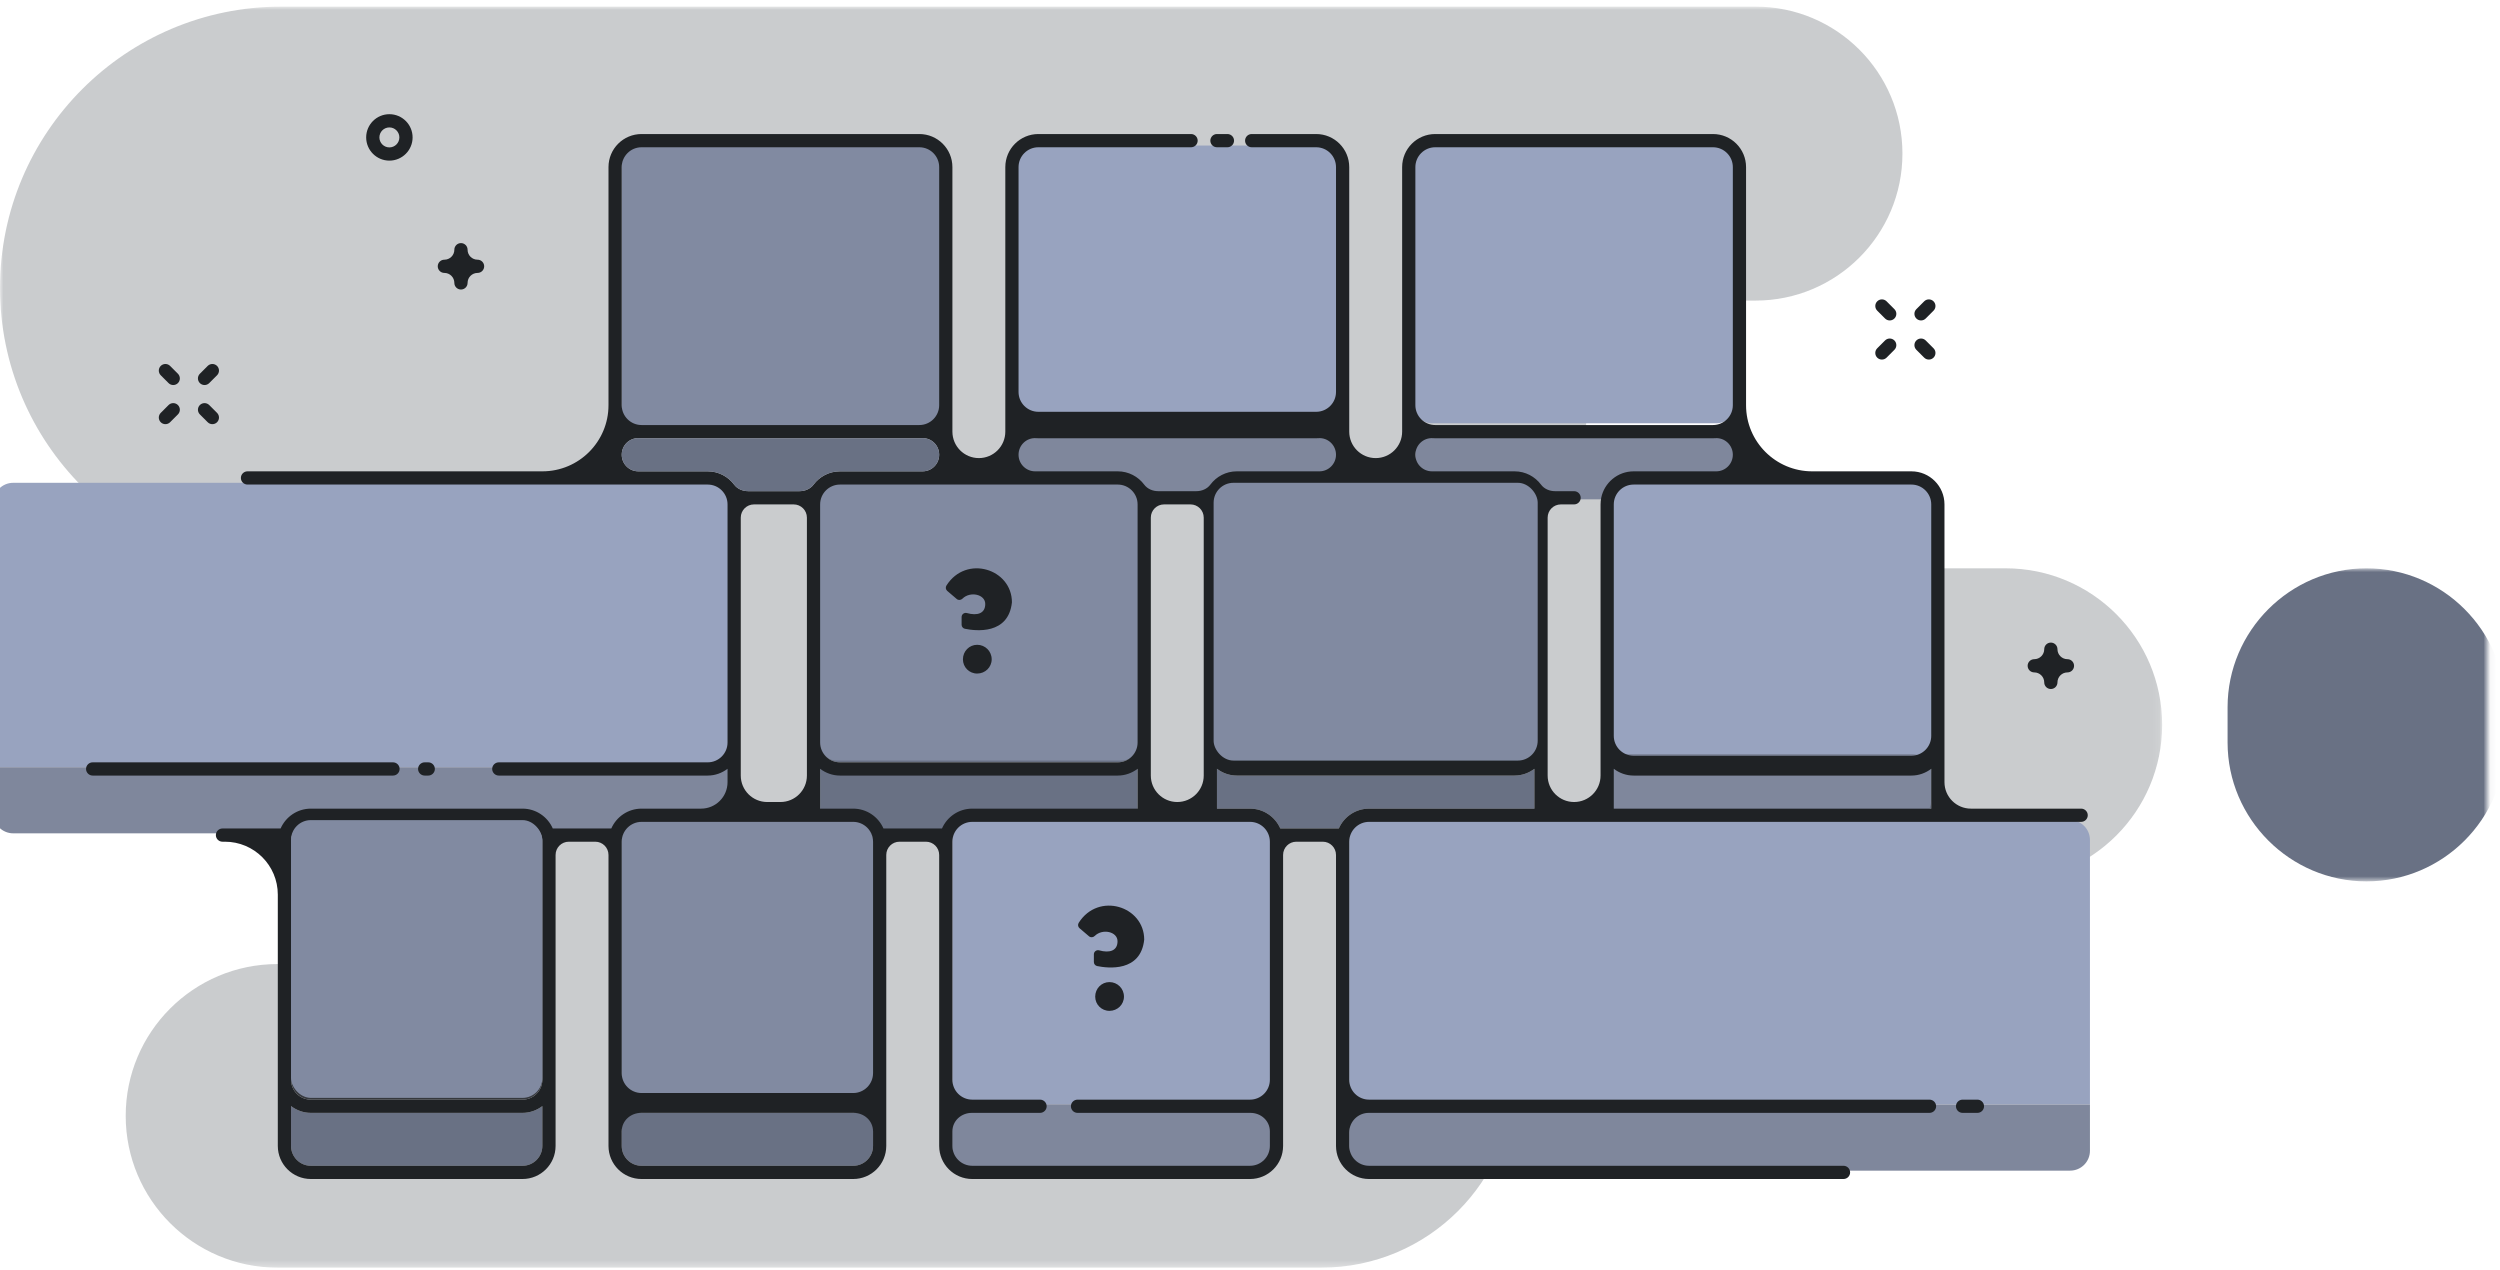 <svg width="378" height="192" viewBox="0 0 378 192" fill="none" xmlns="http://www.w3.org/2000/svg">
<g clip-path="url(#clip0)">
<mask id="mask0" mask-type="alpha" maskUnits="userSpaceOnUse" x="0" y="1" width="327" height="191">
<path d="M0 96.334V191.667H326.916V1H0V96.334Z" fill="white"/>
</mask>
<g mask="url(#mask0)">
<path fill-rule="evenodd" clip-rule="evenodd" d="M287.648 23.22V23.23C287.648 35.501 277.7 45.449 265.428 45.449H259.24C248.062 45.449 239.76 54.511 239.76 65.69C239.76 76.867 248.822 85.93 260 85.93H303.248C316.32 85.93 326.916 96.527 326.916 109.598C326.916 122.669 316.32 133.266 303.248 133.266H258.2C242.073 133.266 229 146.339 229 162.466C229 178.593 215.927 191.667 199.8 191.667H41.957C29.282 191.667 19.007 181.392 19.007 168.717C19.007 156.042 29.282 145.766 41.957 145.766H49.694C66.18 145.766 79.544 132.402 79.544 115.916V115.908C79.544 99.423 66.18 86.059 49.694 86.059H42.529C19.041 86.059 0 67.018 0 43.53C0 20.041 19.041 1 42.529 1H265.428C277.7 1 287.648 10.949 287.648 23.22Z" fill="#4F545C" fill-opacity="0.3"/>
</g>
<rect x="153.5" y="22" width="49" height="42" rx="3" fill="#98A3BF"/>
<rect x="213.5" y="22" width="49" height="42" rx="3" fill="#98A3BF"/>
<rect x="243.5" y="73" width="49" height="42" rx="3" fill="#98A3BF"/>
<rect x="144" y="124" width="49" height="43" rx="3" fill="#98A3BF"/>
<path d="M204 127C204 125.343 205.343 124 207 124H313C314.657 124 316 125.343 316 127V167H207C205.343 167 204 165.657 204 164V127Z" fill="#98A3BF"/>
<path d="M-1 76C-1 74.343 0.343 73 2 73H108C109.657 73 111 74.343 111 76V116H-1V76Z" fill="#98A3BF"/>
<path fill-rule="evenodd" clip-rule="evenodd" d="M145.892 95.071C145.601 95.011 145.394 94.756 145.394 94.459V93.294C145.394 92.874 145.797 92.581 146.2 92.695C147.771 93.137 148.97 92.758 148.97 91.322C148.97 89.848 146.685 89.362 145.527 90.514C145.288 90.753 144.915 90.788 144.659 90.569L143.225 89.346C142.988 89.144 142.934 88.797 143.1 88.534C146.075 83.826 153.004 86.007 153.004 91.07C152.488 96.014 147.501 95.401 145.892 95.071ZM147.747 101.842C146.551 101.842 145.595 100.885 145.595 99.689C145.595 98.471 146.551 97.493 147.747 97.493C148.965 97.493 149.944 98.471 149.944 99.689C149.944 100.885 148.965 101.842 147.747 101.842ZM172.004 86.266V76.266C172.004 74.612 170.659 73.266 169.004 73.266H127.004C125.35 73.266 124.004 74.612 124.004 76.266V86.266V112.266C124.004 113.921 125.35 115.266 127.004 115.266H169.004C170.659 115.266 172.004 113.921 172.004 112.266V86.266ZM193.58 125.266H202.428C203.201 123.503 204.959 122.266 207.004 122.266H232.004V116.241C231.165 116.875 230.134 117.266 229.004 117.266H187.004C185.874 117.266 184.842 116.875 184.004 116.241V122.266H189.004C191.049 122.266 192.806 123.503 193.58 125.266ZM292.004 116.241C291.166 116.876 290.134 117.266 289.004 117.266H247.004C245.874 117.266 244.842 116.876 244.004 116.241V122.266H292.004V116.241ZM82.004 167.241C81.166 167.876 80.134 168.266 79.004 168.266H47.004C45.874 168.266 44.842 167.876 44.004 167.241V173.266C44.004 174.921 45.35 176.266 47.004 176.266H79.004C80.658 176.266 82.004 174.921 82.004 173.266V167.241ZM132.004 167.241C131.166 167.876 130.134 168.266 129.004 168.266H97.004C95.874 168.266 94.842 167.876 94.004 167.241V173.266C94.004 174.921 95.35 176.266 97.004 176.266H129.004C130.658 176.266 132.004 174.921 132.004 173.266V167.241ZM129.004 124.266H97.004C95.35 124.266 94.004 125.612 94.004 127.266V137.266V163.266C94.004 164.92 95.35 166.266 97.004 166.266H129.004C130.658 166.266 132.004 164.92 132.004 163.266V137.266V127.266C132.004 125.612 130.658 124.266 129.004 124.266ZM157.255 168.266H147.004C145.874 168.266 144.842 167.875 144.004 167.241V173.266C144.004 174.92 145.35 176.266 147.004 176.266H189.004C190.658 176.266 192.004 174.92 192.004 173.266V167.241C191.166 167.875 190.134 168.266 189.004 168.266H162.922C162.37 168.266 161.922 167.819 161.922 167.266H158.255C158.255 167.819 157.807 168.266 157.255 168.266Z" fill="#697184"/>
<path d="M-1 116H111V123C111 124.657 109.657 126 108 126H2C0.343 126 -1 124.657 -1 123V116Z" fill="#7F879C"/>
<path fill-rule="evenodd" clip-rule="evenodd" d="M184.004 22.266H185.587C186.14 22.266 186.587 21.819 186.587 21.266C186.587 20.713 186.14 20.266 185.587 20.266H184.004C183.452 20.266 183.004 20.713 183.004 21.266C183.004 21.819 183.452 22.266 184.004 22.266ZM60.422 116.266C60.422 115.713 59.974 115.266 59.422 115.266H14.01C13.458 115.266 13.01 115.713 13.01 116.266C13.011 116.819 13.458 117.266 14.01 117.266H59.422C59.974 117.266 60.422 116.819 60.422 116.266ZM64.752 117.266C65.304 117.266 65.752 116.819 65.752 116.266C65.752 115.713 65.304 115.266 64.752 115.266H64.211C63.659 115.266 63.211 115.713 63.211 116.266C63.212 116.819 63.659 117.266 64.211 117.266H64.752Z" fill="#1F2225"/>
<rect x="94" y="22" width="49" height="43" rx="3" fill="#818AA1"/>
<rect x="123.5" y="73" width="49" height="42" rx="3" fill="#818AA1"/>
<rect x="94" y="124" width="38" height="42" rx="3" fill="#818AA1"/>
<path d="M204 170C204 168.343 205.343 167 207 167H316V174C316 175.657 314.657 177 313 177H207C205.343 177 204 175.657 204 174V170Z" fill="#7F879C"/>
<path d="M144 170C144 168.343 145.343 167 147 167H190C191.657 167 193 168.343 193 170V174C193 175.657 191.657 177 190 177H147C145.343 177 144 175.657 144 174V170Z" fill="#7F879C"/>
<path d="M214 68C214 66.343 215.343 65 217 65H260C261.657 65 263 66.343 263 68V69.5C263 71.157 261.657 72.5 260 72.5H255H246.942C246.031 72.5 245.169 72.914 244.599 73.626L243.5 75C243.18 75.32 242.746 75.5 242.293 75.5H241H234L216.925 75.073C215.298 75.032 214 73.702 214 72.074V68Z" fill="#7F879C"/>
<path d="M243 117C243 115.343 244.343 114 246 114H289C290.657 114 292 115.343 292 117V121C292 122.657 290.657 124 289 124H246C244.343 124 243 122.657 243 121V117Z" fill="#7F879C"/>
<path d="M153 65H203V72H186.5L182 74.5L178 75L174 74.5L170 72H153V65Z" fill="#7F879C"/>
<path fill-rule="evenodd" clip-rule="evenodd" d="M133.576 126H142.424C143.197 124.047 144.955 122.676 147 122.676H172V116C171.161 116.702 170.13 117.136 169 117.136H127C125.87 117.136 124.838 116.702 124 116V122.676H129C131.045 122.676 132.802 124.047 133.576 126Z" fill="#697184"/>
<path fill-rule="evenodd" clip-rule="evenodd" d="M202.428 125.266H193.58C192.806 123.503 191.049 122.266 189.004 122.266H184.004V116.241C184.843 116.875 185.874 117.266 187.004 117.266H229.004C230.134 117.266 231.166 116.875 232.004 116.241V122.266H207.004C204.959 122.266 203.201 123.503 202.428 125.266ZM192.004 137.266V163.266C192.004 164.923 190.661 166.266 189.004 166.266H162.922C162.37 166.266 161.922 166.713 161.922 167.266C161.922 167.819 162.37 168.266 162.922 168.266H189.004H189.038C190.651 168.254 192.004 169.453 192.004 171.066V173.266C192.004 174.923 190.661 176.266 189.004 176.266H147.004C145.347 176.266 144.004 174.923 144.004 173.266V171.066C144.004 169.453 145.358 168.254 146.97 168.266H147.004H157.255C157.807 168.266 158.255 167.819 158.255 167.266C158.255 166.713 157.807 166.266 157.255 166.266H147.004C145.347 166.266 144.004 164.923 144.004 163.266V137.266V127.266C144.004 125.609 145.347 124.266 147.004 124.266H189.004C190.661 124.266 192.004 125.609 192.004 127.266V137.266ZM142.428 125.266H133.58C132.806 123.503 131.049 122.266 129.004 122.266H124.004V116.241C124.843 116.875 125.874 117.266 127.004 117.266H169.004C170.134 117.266 171.166 116.875 172.004 116.241V122.266H147.004C144.959 122.266 143.201 123.503 142.428 125.266ZM132.004 137.266V162.265C132.004 163.919 130.658 165.265 129.004 165.265H97.004C95.35 165.265 94.004 163.919 94.004 162.265V137.266V127.266C94.004 125.612 95.35 124.266 97.004 124.266H129.004C130.658 124.266 132.004 125.612 132.004 127.266V137.266ZM132.004 173.266C132.004 174.923 130.661 176.266 129.004 176.266H97.004C95.347 176.266 94.004 174.923 94.004 173.266V171.066C94.004 169.453 95.358 168.254 96.97 168.266H97.004H129.004H129.038C130.651 168.254 132.004 169.453 132.004 171.066V173.266ZM118.004 121.265H116.004C113.795 121.265 112.004 119.474 112.004 117.265V112.266V86.266V78.266C112.004 77.162 112.9 76.266 114.004 76.266H120.004C121.109 76.266 122.004 77.162 122.004 78.266V86.266V112.266V117.265C122.004 119.474 120.213 121.265 118.004 121.265ZM107.004 71.266H96.514C95.128 71.266 94.004 70.142 94.004 68.756V68.752C94.004 67.309 95.217 66.151 96.656 66.253C96.771 66.262 96.887 66.266 97.004 66.266H139.004C139.121 66.266 139.238 66.262 139.353 66.253C140.792 66.151 142.004 67.309 142.004 68.752V68.756C142.004 70.142 140.881 71.266 139.494 71.266H127.004C125.368 71.266 123.916 72.058 123.005 73.277C122.514 73.933 121.702 74.266 120.883 74.266H113.125C112.306 74.266 111.494 73.933 111.004 73.277C110.092 72.058 108.64 71.266 107.004 71.266ZM94.004 35.266V25.266C94.004 23.612 95.35 22.266 97.004 22.266H139.004C140.658 22.266 142.004 23.612 142.004 25.266V35.266V61.266C142.004 62.92 140.658 64.266 139.004 64.266H97.004C95.35 64.266 94.004 62.92 94.004 61.266V35.266ZM169.004 73.266C170.658 73.266 172.004 74.612 172.004 76.266V86.266V112.266C172.004 113.92 170.658 115.266 169.004 115.266H127.004C125.35 115.266 124.004 113.92 124.004 112.266V86.266V76.266C124.004 74.612 125.35 73.266 127.004 73.266H169.004ZM174.004 112.266V86.266V78.266C174.004 77.162 174.9 76.266 176.004 76.266H180.004C181.109 76.266 182.004 77.162 182.004 78.266V86.266V112.266V117.265C182.004 119.474 180.213 121.265 178.004 121.265C175.795 121.265 174.004 119.474 174.004 117.265V112.266ZM154.004 68.752C154.004 67.309 155.217 66.151 156.656 66.253C156.771 66.262 156.887 66.266 157.004 66.266H199.004C199.121 66.266 199.238 66.262 199.353 66.253C200.792 66.151 202.004 67.309 202.004 68.752V68.756C202.004 70.142 200.881 71.266 199.494 71.266H187.004C185.368 71.266 183.916 72.058 183.005 73.277C182.514 73.933 181.702 74.266 180.883 74.266H175.125C174.306 74.266 173.494 73.933 173.004 73.277C172.092 72.058 170.64 71.266 169.004 71.266H156.514C155.128 71.266 154.004 70.142 154.004 68.756V68.752ZM229.004 73.266C230.658 73.266 232.004 74.612 232.004 76.266V86.266V111.265C232.004 112.919 230.658 114.265 229.004 114.265H187.004C185.35 114.265 184.004 112.919 184.004 111.265V86.266V76.266C184.004 74.612 185.35 73.266 187.004 73.266H229.004ZM214.004 68.752C214.004 67.309 215.217 66.151 216.656 66.253C216.771 66.262 216.887 66.266 217.004 66.266H259.004C259.121 66.266 259.238 66.262 259.353 66.253C260.792 66.151 262.004 67.309 262.004 68.752V68.756C262.004 70.142 260.881 71.266 259.494 71.266H247.004C244.59 71.266 242.57 72.987 242.105 75.266C242.039 75.589 242.004 75.924 242.004 76.266V86.266V112.266V117.265C242.004 119.474 240.213 121.265 238.004 121.265C235.795 121.265 234.004 119.474 234.004 117.265V112.266V86.266V78.266C234.004 77.162 234.9 76.266 236.004 76.266H238.004C238.556 76.266 239.004 75.819 239.004 75.266C239.004 74.713 238.556 74.266 238.004 74.266H235.125C234.306 74.266 233.494 73.933 233.004 73.277C232.092 72.058 230.64 71.266 229.004 71.266H216.514C215.128 71.266 214.004 70.142 214.004 68.756V68.752ZM214.004 35.266V25.266C214.004 23.612 215.35 22.266 217.004 22.266H259.004C260.658 22.266 262.004 23.612 262.004 25.266V35.266V61.266C262.004 62.92 260.658 64.266 259.004 64.266H217.004C215.35 64.266 214.004 62.92 214.004 61.266V35.266ZM289.004 73.266C290.658 73.266 292.004 74.612 292.004 76.266V86.266V111.265C292.004 112.919 290.658 114.265 289.004 114.265H247.004C245.35 114.265 244.004 112.919 244.004 111.265V86.266V76.266C244.004 74.612 245.35 73.266 247.004 73.266H289.004ZM292.004 122.266H244.004V116.241C244.843 116.875 245.874 117.266 247.004 117.266H289.004C290.134 117.266 291.166 116.875 292.004 116.241V122.266ZM82.004 137.266V163.266C82.004 164.92 80.658 166.266 79.004 166.266H47.004C45.35 166.266 44.004 164.92 44.004 163.266V137.266V127.266C44.004 125.612 45.35 124.266 47.004 124.266H79.004C80.658 124.266 82.004 125.612 82.004 127.266V137.266ZM82.004 173.266C82.004 174.92 80.658 176.266 79.004 176.266H47.004C45.35 176.266 44.004 174.92 44.004 173.266V167.241C44.843 167.875 45.874 168.266 47.004 168.266H79.004C80.134 168.266 81.166 167.875 82.004 167.241V173.266ZM291.741 166.266H207.004C205.347 166.266 204.004 164.923 204.004 163.266V137.266V127.266C204.004 125.609 205.347 124.266 207.004 124.266H314.669C315.221 124.266 315.668 123.819 315.669 123.266C315.669 122.713 315.221 122.266 314.669 122.266H298.004C295.795 122.266 294.004 120.475 294.004 118.266V112.266V86.266V76.266C294.004 73.504 291.765 71.266 289.004 71.266H274.004C268.481 71.266 264.004 66.788 264.004 61.266V35.266V25.266C264.004 22.504 261.765 20.266 259.004 20.266H217.004C214.243 20.266 212.004 22.504 212.004 25.266V35.266V61.266V65.264C212.004 67.474 210.213 69.264 208.004 69.264C205.795 69.264 204.004 67.474 204.004 65.264V61.266V35.266V25.266C204.004 22.504 201.765 20.266 199.004 20.266H189.255C188.703 20.266 188.255 20.713 188.255 21.266C188.255 21.819 188.703 22.266 189.255 22.266H199.004C200.661 22.266 202.004 23.609 202.004 25.266V35.266V59.264C202.004 60.921 200.661 62.264 199.004 62.264H157.004C155.347 62.264 154.004 60.921 154.004 59.264V35.266V25.266C154.004 23.609 155.347 22.266 157.004 22.266H180.088C180.64 22.266 181.088 21.819 181.088 21.266C181.088 20.713 180.64 20.266 180.088 20.266H157.004C154.243 20.266 152.004 22.504 152.004 25.266V35.266V61.266V65.264C152.004 67.474 150.213 69.264 148.004 69.264C145.795 69.264 144.004 67.474 144.004 65.264V61.266V35.266V25.266C144.004 22.504 141.765 20.266 139.004 20.266H97.004C94.243 20.266 92.004 22.504 92.004 25.266V35.266V61.266C92.004 66.788 87.527 71.266 82.004 71.266H37.422C36.869 71.266 36.422 71.713 36.422 72.266C36.422 72.819 36.869 73.266 37.422 73.266H107.004C108.661 73.266 110.004 74.609 110.004 76.266V86.266V112.266C110.004 113.923 108.661 115.266 107.004 115.266H75.419C74.866 115.266 74.419 115.713 74.419 116.266C74.419 116.819 74.866 117.266 75.419 117.266H107.004C108.134 117.266 109.166 116.875 110.004 116.241V118.266C110.004 120.475 108.213 122.266 106.004 122.266H97.004C94.959 122.266 93.201 123.503 92.428 125.266H83.58C82.806 123.503 81.049 122.266 79.004 122.266H47.004C44.959 122.266 43.201 123.503 42.428 125.266H33.639C33.087 125.266 32.639 125.713 32.639 126.266C32.639 126.819 33.087 127.266 33.639 127.266H34.004C38.423 127.266 42.004 130.848 42.004 135.266V137.266V163.266V173.266C42.004 176.028 44.243 178.266 47.004 178.266H79.004C81.765 178.266 84.004 176.028 84.004 173.266V163.266V137.266V129.266C84.004 128.162 84.9 127.266 86.004 127.266H90.004C91.109 127.266 92.004 128.162 92.004 129.266V137.266V163.266V173.266C92.004 176.028 94.243 178.266 97.004 178.266H129.004C131.765 178.266 134.004 176.028 134.004 173.266V163.266V137.266V129.266C134.004 128.162 134.9 127.266 136.004 127.266H140.004C141.109 127.266 142.004 128.162 142.004 129.266V137.266V163.266V173.266C142.004 176.028 144.243 178.266 147.004 178.266H189.004C191.765 178.266 194.004 176.028 194.004 173.266V163.266V137.266V129.266C194.004 128.162 194.9 127.266 196.004 127.266H200.004C201.109 127.266 202.004 128.162 202.004 129.266V137.266V163.266V173.266C202.004 176.028 204.243 178.266 207.004 178.266H278.737C279.289 178.266 279.737 177.819 279.737 177.266C279.737 176.713 279.289 176.266 278.737 176.266H207.004C205.347 176.266 204.004 174.923 204.004 173.266V171.222C204.004 169.585 205.334 168.26 206.97 168.266H207.004H291.741C292.293 168.266 292.741 167.819 292.741 167.266C292.741 166.713 292.293 166.266 291.741 166.266ZM298.987 166.266H296.741C296.189 166.266 295.741 166.713 295.741 167.266C295.741 167.819 296.189 168.266 296.741 168.266H298.987C299.539 168.266 299.987 167.819 299.987 167.266C299.987 166.713 299.539 166.266 298.987 166.266Z" fill="#1F2225"/>
<path fill-rule="evenodd" clip-rule="evenodd" d="M147.747 97.493C146.551 97.493 145.594 98.472 145.594 99.689C145.594 100.885 146.551 101.842 147.747 101.842C148.965 101.842 149.943 100.885 149.943 99.689C149.943 98.472 148.965 97.493 147.747 97.493ZM144.659 90.569C144.915 90.788 145.288 90.753 145.527 90.514C146.685 89.362 148.97 89.848 148.97 91.322C148.97 92.758 147.771 93.137 146.2 92.695C145.797 92.581 145.394 92.874 145.394 93.294V94.459C145.394 94.756 145.601 95.011 145.892 95.071C147.501 95.401 152.488 96.014 153.004 91.07C153.004 86.007 146.075 83.826 143.1 88.534C142.934 88.797 142.988 89.144 143.224 89.346L144.659 90.569ZM167.747 148.492C166.551 148.492 165.594 149.471 165.594 150.688C165.594 151.885 166.551 152.842 167.747 152.842C168.965 152.842 169.943 151.885 169.943 150.688C169.943 149.471 168.965 148.492 167.747 148.492ZM163.1 139.533C162.934 139.796 162.987 140.143 163.224 140.345L164.659 141.568C164.915 141.787 165.288 141.752 165.527 141.513C166.684 140.361 168.97 140.847 168.97 142.321C168.97 143.758 167.771 144.137 166.199 143.694C165.796 143.58 165.393 143.873 165.393 144.293V145.458C165.393 145.755 165.6 146.011 165.892 146.07C167.5 146.4 172.488 147.013 173.004 142.069C173.004 137.006 166.074 134.825 163.1 139.533ZM67.188 41.266C68.022 41.266 68.698 41.942 68.698 42.776V42.777C68.698 43.329 69.146 43.777 69.698 43.777C70.251 43.777 70.698 43.329 70.698 42.777V42.776C70.698 41.942 71.374 41.266 72.208 41.266C72.76 41.266 73.208 40.819 73.208 40.266C73.208 39.713 72.76 39.266 72.208 39.266C71.374 39.266 70.698 38.59 70.698 37.756C70.698 37.204 70.251 36.756 69.698 36.756C69.146 36.756 68.698 37.204 68.698 37.756C68.698 38.59 68.022 39.266 67.188 39.266C66.636 39.266 66.188 39.713 66.188 40.266C66.188 40.819 66.636 41.266 67.188 41.266ZM307.578 101.669C308.412 101.669 309.088 102.346 309.088 103.179C309.088 103.732 309.536 104.179 310.088 104.179C310.641 104.179 311.088 103.732 311.088 103.179C311.088 102.346 311.765 101.669 312.598 101.669H312.599C313.151 101.669 313.599 101.222 313.599 100.669C313.599 100.116 313.151 99.669 312.599 99.669H312.598C311.765 99.669 311.088 98.993 311.088 98.159C311.088 97.607 310.641 97.159 310.088 97.159C309.536 97.159 309.088 97.607 309.088 98.159C309.088 98.993 308.412 99.669 307.578 99.669C307.026 99.669 306.578 100.116 306.578 100.669C306.578 101.222 307.026 101.669 307.578 101.669ZM30.927 58.218C31.183 58.218 31.439 58.12 31.634 57.925L32.818 56.741C33.208 56.351 33.208 55.718 32.818 55.327C32.427 54.937 31.794 54.937 31.404 55.327L30.22 56.511C29.829 56.902 29.829 57.534 30.22 57.925C30.415 58.12 30.671 58.218 30.927 58.218ZM25.011 64.134C25.267 64.134 25.523 64.036 25.718 63.841L26.901 62.657C27.292 62.267 27.292 61.634 26.901 61.243C26.511 60.853 25.877 60.853 25.487 61.243L24.304 62.427C23.913 62.818 23.913 63.45 24.304 63.841C24.499 64.036 24.755 64.134 25.011 64.134ZM31.404 63.841C31.599 64.036 31.855 64.134 32.111 64.134C32.367 64.134 32.623 64.036 32.818 63.841C33.209 63.45 33.209 62.818 32.818 62.427L31.634 61.243C31.244 60.853 30.611 60.853 30.22 61.243C29.83 61.634 29.83 62.267 30.22 62.657L31.404 63.841ZM25.487 57.925C25.682 58.12 25.938 58.218 26.194 58.218C26.45 58.218 26.706 58.12 26.901 57.925C27.292 57.534 27.292 56.902 26.901 56.511L25.718 55.327C25.327 54.937 24.695 54.937 24.304 55.327C23.913 55.718 23.913 56.351 24.304 56.741L25.487 57.925ZM290.46 48.452C290.716 48.452 290.972 48.353 291.167 48.158L292.35 46.974C292.741 46.584 292.741 45.952 292.35 45.56C291.96 45.17 291.326 45.17 290.936 45.56L289.753 46.745C289.362 47.136 289.362 47.767 289.753 48.158C289.948 48.353 290.204 48.452 290.46 48.452ZM284.543 54.367C284.799 54.367 285.055 54.27 285.25 54.075L286.433 52.891C286.824 52.501 286.824 51.867 286.433 51.477C286.043 51.087 285.409 51.087 285.019 51.477L283.836 52.66C283.445 53.051 283.445 53.684 283.836 54.075C284.031 54.27 284.287 54.367 284.543 54.367ZM290.936 54.075C291.131 54.27 291.387 54.367 291.643 54.367C291.899 54.367 292.155 54.27 292.35 54.075C292.741 53.684 292.741 53.051 292.35 52.66L291.167 51.477C290.776 51.087 290.144 51.087 289.753 51.477C289.362 51.867 289.362 52.501 289.753 52.891L290.936 54.075ZM285.02 48.158C285.215 48.353 285.471 48.452 285.727 48.452C285.983 48.452 286.239 48.353 286.434 48.158C286.825 47.767 286.825 47.136 286.434 46.745L285.251 45.56C284.86 45.17 284.228 45.17 283.837 45.56C283.446 45.952 283.446 46.584 283.837 46.974L285.02 48.158ZM58.875 19.266C59.708 19.266 60.385 19.944 60.385 20.777C60.385 21.609 59.708 22.287 58.875 22.287C58.042 22.287 57.365 21.609 57.365 20.777C57.365 19.944 58.042 19.266 58.875 19.266ZM58.875 24.287C60.811 24.287 62.385 22.712 62.385 20.777C62.385 18.841 60.811 17.266 58.875 17.266C56.94 17.266 55.365 18.841 55.365 20.777C55.365 22.712 56.94 24.287 58.875 24.287Z" fill="#1F2225"/>
<mask id="mask1" mask-type="alpha" maskUnits="userSpaceOnUse" x="334" y="85" width="43" height="49">
<path d="M376.06 85.93V133.266H334.06V85.93H376.06Z" fill="white"/>
</mask>
<g mask="url(#mask1)">
<path fill-rule="evenodd" clip-rule="evenodd" d="M357.81 133.266C369.36 133.266 378.81 123.816 378.81 112.266V106.93C378.81 95.38 369.36 85.93 357.81 85.93C346.26 85.93 336.81 95.38 336.81 106.93V112.266C336.81 123.816 346.26 133.266 357.81 133.266Z" fill="#697184"/>
</g>
<path fill-rule="evenodd" clip-rule="evenodd" d="M229.004 73.266C230.658 73.266 232.004 74.612 232.004 76.266V86.266V111.265C232.004 112.919 230.658 114.265 229.004 114.265H187.004C185.35 114.265 184.004 112.919 184.004 111.265V86.266V76.266C184.004 74.612 185.35 73.266 187.004 73.266H229.004ZM82.004 137.266V163.266C82.004 164.92 80.658 166.266 79.004 166.266H47.004C45.35 166.266 44.004 164.92 44.004 163.266V137.266V127.266C44.004 125.612 45.35 124.266 47.004 124.266H79.004C80.658 124.266 82.004 125.612 82.004 127.266V137.266Z" fill="#36393E"/>
<rect x="44" y="124" width="38" height="42" rx="3" fill="#818AA1"/>
<path fill-rule="evenodd" clip-rule="evenodd" d="M107.004 71.266H96.514C95.128 71.266 94.004 70.142 94.004 68.756V68.752C94.004 67.309 95.216 66.151 96.655 66.253C96.771 66.262 96.887 66.266 97.004 66.266H139.004C139.121 66.266 139.237 66.262 139.353 66.253C140.792 66.151 142.004 67.309 142.004 68.752V68.756C142.004 70.142 140.88 71.266 139.494 71.266H127.004C125.368 71.266 123.916 72.058 123.004 73.277C122.514 73.933 121.702 74.266 120.883 74.266H113.125C112.306 74.266 111.494 73.933 111.004 73.277C110.092 72.058 108.64 71.266 107.004 71.266Z" fill="#697184"/>
<rect x="183.5" y="73" width="49" height="42" rx="3" fill="#818AA1"/>
</g>
<defs>
<clipPath id="clip0">
<rect width="378" height="192" fill="white"/>
</clipPath>
</defs>
</svg>
